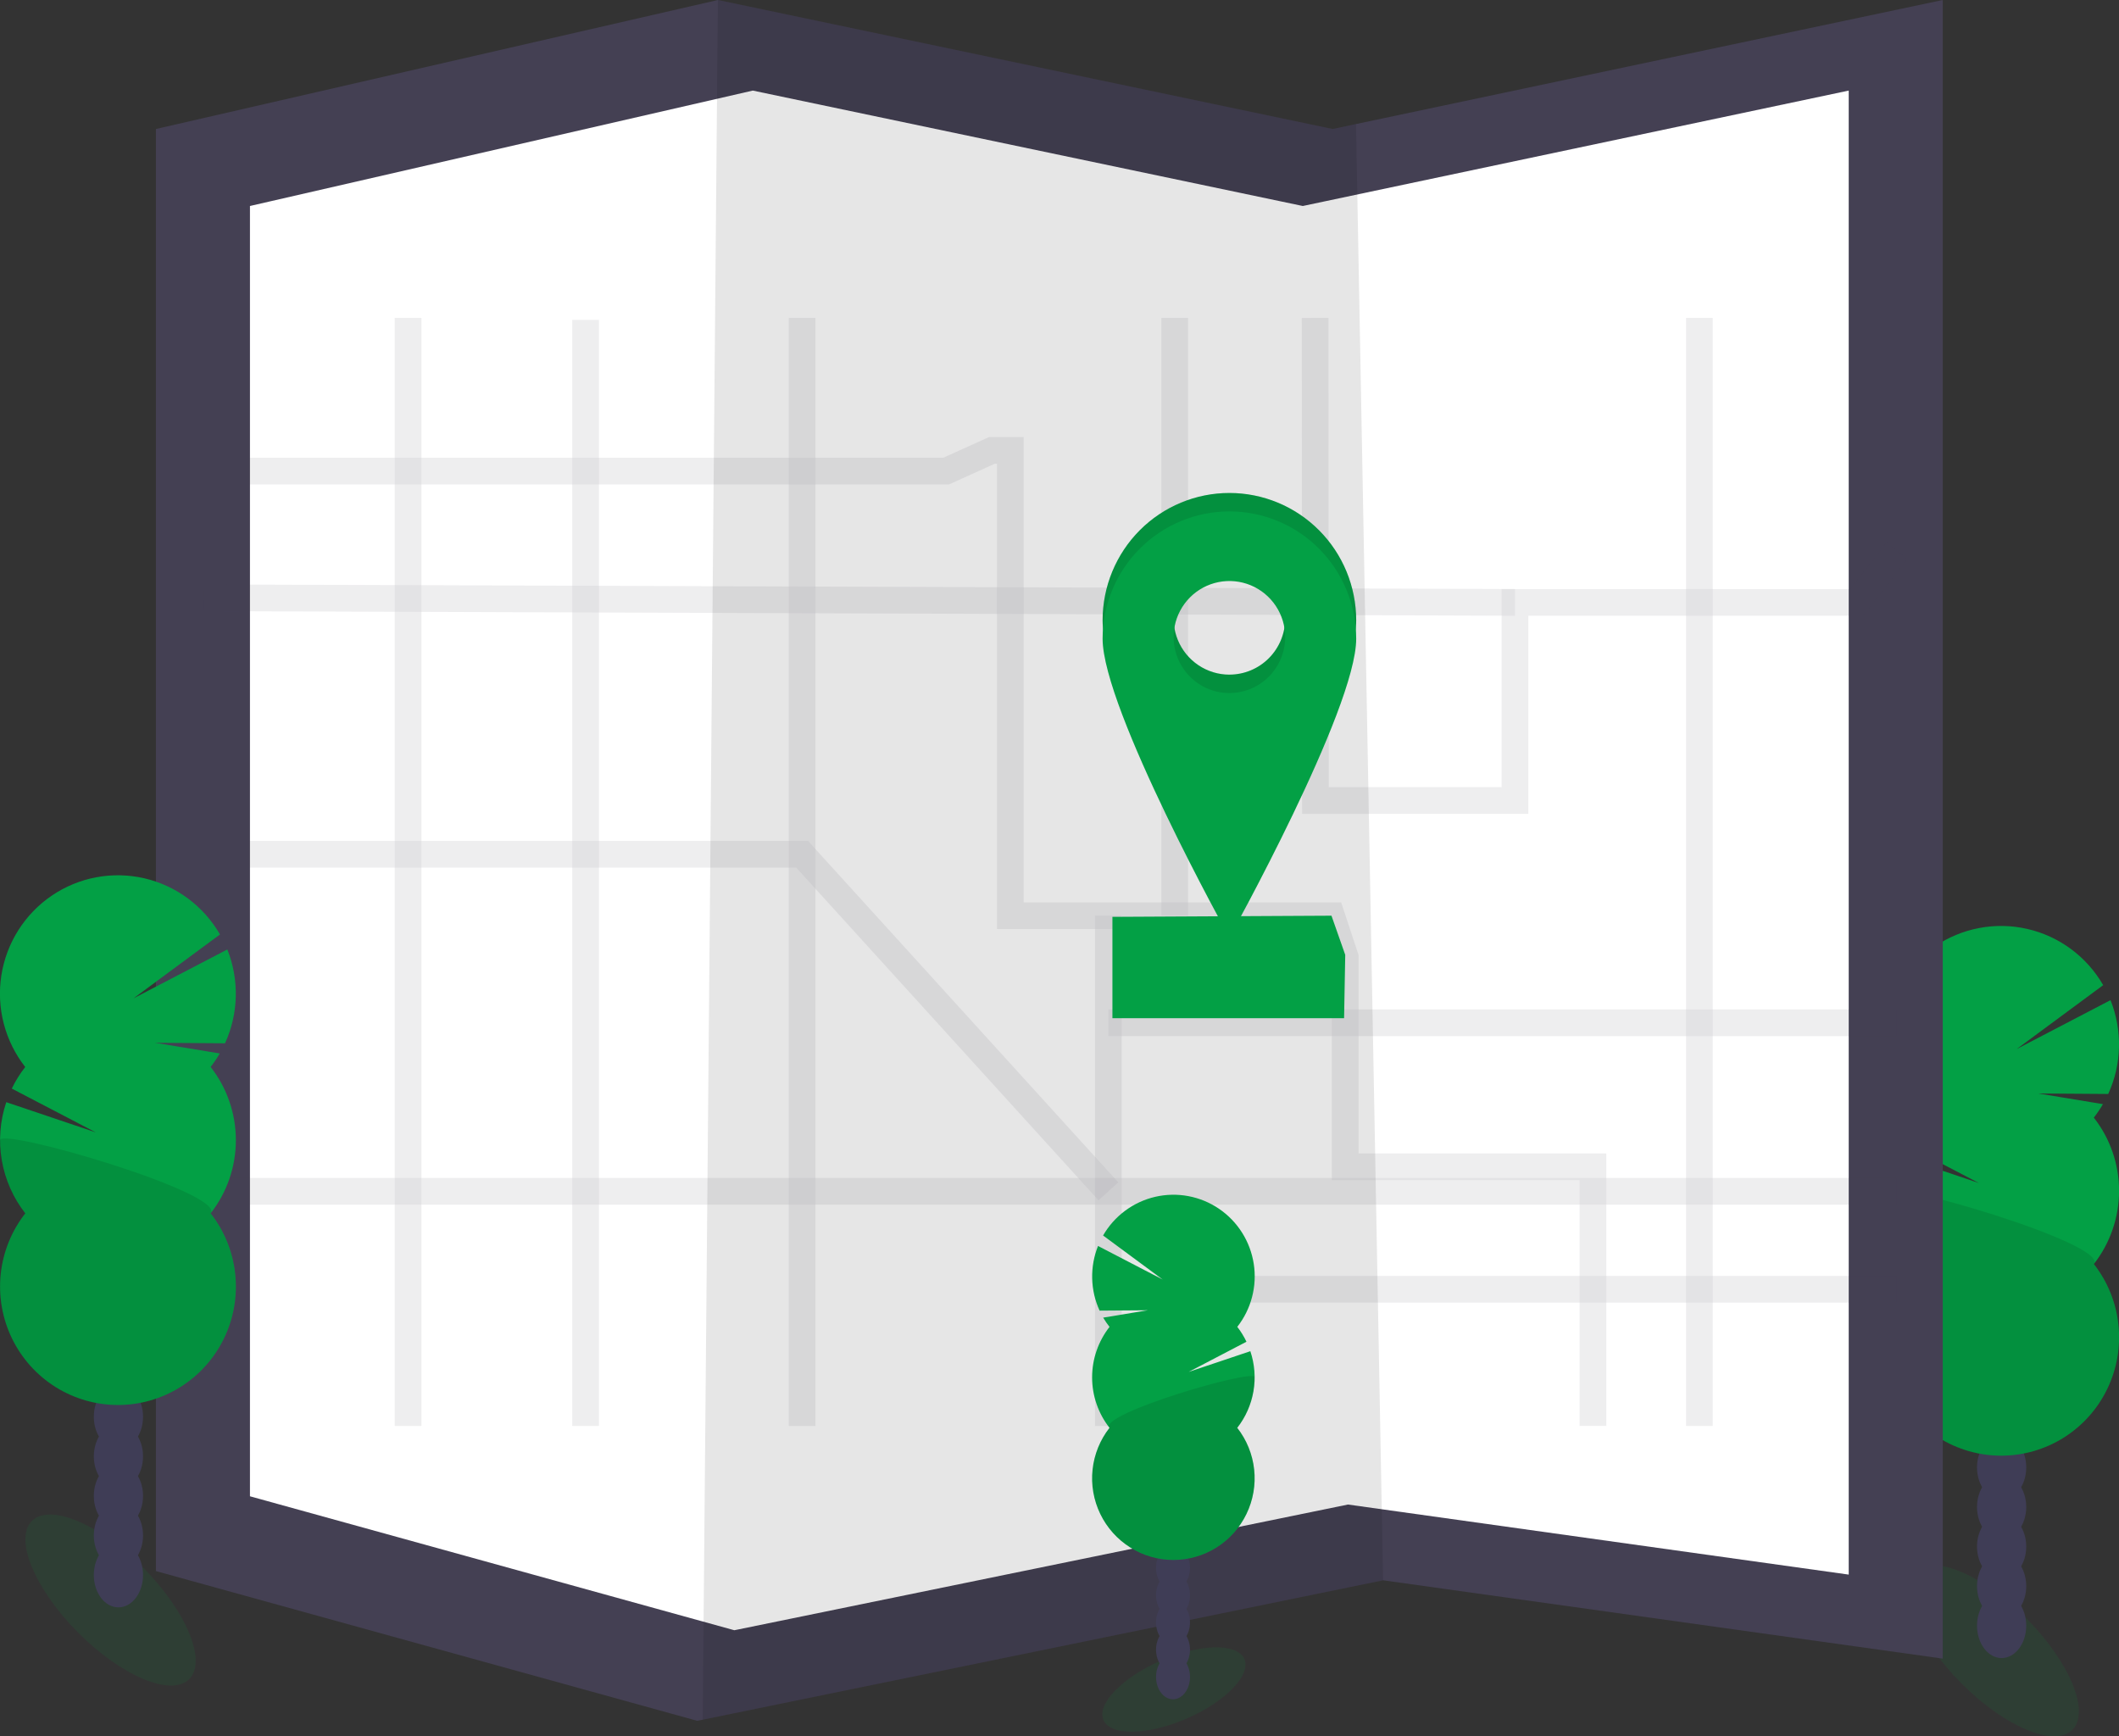 <svg width="238" height="195" viewBox="0 0 238 195" fill="none" xmlns="http://www.w3.org/2000/svg">
<rect x="0" y="0" width="238" height="195" fill="#333333" stroke="none"/>
<g clip-path="url(#clip0_43_57)">
<path opacity="0.1" d="M232.773 194.272C234.784 192.253 232.456 186.64 227.574 181.737C222.691 176.834 217.102 174.496 215.091 176.516C213.08 178.536 215.408 184.148 220.29 189.051C225.173 193.955 230.762 196.292 232.773 194.272Z" fill="#03A045"/>
<path d="M224.817 186.214C226.344 186.214 227.582 184.586 227.582 182.579C227.582 180.571 226.344 178.944 224.817 178.944C223.291 178.944 222.053 180.571 222.053 182.579C222.053 184.586 223.291 186.214 224.817 186.214Z" fill="#3F3D56"/>
<path d="M224.817 181.772C226.344 181.772 227.582 180.144 227.582 178.137C227.582 176.129 226.344 174.502 224.817 174.502C223.291 174.502 222.053 176.129 222.053 178.137C222.053 180.144 223.291 181.772 224.817 181.772Z" fill="#3F3D56"/>
<path d="M224.817 177.329C226.344 177.329 227.582 175.702 227.582 173.694C227.582 171.687 226.344 170.059 224.817 170.059C223.291 170.059 222.053 171.687 222.053 173.694C222.053 175.702 223.291 177.329 224.817 177.329Z" fill="#3F3D56"/>
<path d="M224.817 172.887C226.344 172.887 227.582 171.26 227.582 169.252C227.582 167.245 226.344 165.617 224.817 165.617C223.291 165.617 222.053 167.245 222.053 169.252C222.053 171.26 223.291 172.887 224.817 172.887Z" fill="#3F3D56"/>
<path d="M224.817 168.445C226.344 168.445 227.582 166.818 227.582 164.81C227.582 162.802 226.344 161.175 224.817 161.175C223.291 161.175 222.053 162.802 222.053 164.81C222.053 166.818 223.291 168.445 224.817 168.445Z" fill="#3F3D56"/>
<path d="M224.817 164.003C226.344 164.003 227.582 162.375 227.582 160.368C227.582 158.36 226.344 156.733 224.817 156.733C223.291 156.733 222.053 158.36 222.053 160.368C222.053 162.375 223.291 164.003 224.817 164.003Z" fill="#3F3D56"/>
<path d="M224.817 159.561C226.344 159.561 227.582 157.933 227.582 155.925C227.582 153.918 226.344 152.29 224.817 152.29C223.291 152.29 222.053 153.918 222.053 155.925C222.053 157.933 223.291 159.561 224.817 159.561Z" fill="#3F3D56"/>
<path d="M235.166 125.526C235.545 125.043 235.889 124.535 236.197 124.005L228.932 122.807L236.789 122.864C237.543 121.217 237.955 119.433 237.999 117.621C238.043 115.81 237.719 114.008 237.047 112.326L226.507 117.819L236.223 110.642C235.313 109.06 234.088 107.683 232.625 106.597C231.161 105.512 229.491 104.74 227.718 104.332C225.945 103.923 224.107 103.885 222.319 104.221C220.53 104.557 218.83 105.259 217.324 106.284C215.818 107.309 214.539 108.634 213.565 110.178C212.592 111.721 211.945 113.449 211.666 115.255C211.387 117.06 211.481 118.904 211.943 120.671C212.405 122.438 213.224 124.091 214.35 125.526C213.761 126.277 213.255 127.09 212.84 127.95L222.269 132.866L212.222 129.477C211.516 131.572 211.342 133.812 211.715 135.992C212.088 138.173 212.996 140.226 214.358 141.965C212.821 143.927 211.865 146.283 211.6 148.764C211.334 151.245 211.769 153.752 212.854 155.996C213.94 158.241 215.633 160.134 217.739 161.458C219.846 162.782 222.281 163.485 224.766 163.485C227.251 163.485 229.686 162.782 231.792 161.458C233.899 160.134 235.592 158.241 236.677 155.996C237.763 153.752 238.198 151.245 237.932 148.764C237.666 146.283 236.71 143.927 235.174 141.965C237.01 139.621 238.008 136.725 238.008 133.743C238.008 130.761 237.01 127.865 235.174 125.521L235.166 125.526Z" fill="#03A045"/>
<path opacity="0.1" d="M211.515 133.748C211.51 136.731 212.509 139.628 214.349 141.97C212.813 143.932 211.857 146.288 211.591 148.769C211.326 151.25 211.76 153.757 212.846 156.002C213.932 158.246 215.625 160.139 217.731 161.463C219.838 162.788 222.273 163.49 224.758 163.49C227.243 163.49 229.678 162.788 231.784 161.463C233.891 160.139 235.584 158.246 236.669 156.002C237.755 153.757 238.19 151.25 237.924 148.769C237.658 146.288 236.702 143.932 235.166 141.97C236.941 139.709 211.515 132.255 211.515 133.748Z" fill="black"/>
<path d="M218.206 0V186.279L155.344 177.482L78.928 193.137L78.312 193.264L17.511 176.447V14.488L80.631 0L149.676 14.488L152.301 13.932L218.206 0Z" fill="#444053"/>
<path d="M207.643 10.173V176.843L151.4 168.973L83.027 182.98L82.476 183.091L28.074 168.047V23.135L84.552 10.173L146.327 23.135L148.677 22.638L207.643 10.173Z" fill="white"/>
<path opacity="0.1" d="M155.344 177.482L78.928 193.137L80.631 0L149.676 14.488L152.302 13.932L155.344 177.482Z" fill="black"/>
<g opacity="0.3">
<path opacity="0.3" d="M147.713 35.703L147.744 89.905H170.158V67.655H208.545L213.054 61.85" stroke="#444053" stroke-width="3" stroke-miterlimit="10"/>
<path opacity="0.3" d="M22.921 52.908H106.265L111.418 50.58H113.479V102.841H149.547L151.093 107.498V131.042H178.917V160.148" stroke="#444053" stroke-width="3" stroke-miterlimit="10"/>
<path opacity="0.3" d="M124.488 160.148V102.841" stroke="#444053" stroke-width="3" stroke-miterlimit="10"/>
<path opacity="0.3" d="M213.054 144.795H124.488" stroke="#444053" stroke-width="3" stroke-miterlimit="10"/>
<path opacity="0.3" d="M190.871 35.703V160.148" stroke="#444053" stroke-width="3" stroke-miterlimit="10"/>
<path opacity="0.3" d="M22.664 133.795H213.054" stroke="#444053" stroke-width="3" stroke-miterlimit="10"/>
<path opacity="0.3" d="M45.835 160.148V35.703" stroke="#444053" stroke-width="3" stroke-miterlimit="10"/>
<path opacity="0.3" d="M90.091 35.703V160.148" stroke="#444053" stroke-width="3" stroke-miterlimit="10"/>
<path opacity="0.3" d="M22.921 67.138L170.158 67.655" stroke="#444053" stroke-width="3" stroke-miterlimit="10"/>
<path opacity="0.3" d="M65.773 35.928V160.148" stroke="#444053" stroke-width="3" stroke-miterlimit="10"/>
<path opacity="0.3" d="M22.664 95.939H90.091L124.488 133.795" stroke="#444053" stroke-width="3" stroke-miterlimit="10"/>
<path opacity="0.3" d="M131.938 35.703V102.841" stroke="#444053" stroke-width="3" stroke-miterlimit="10"/>
<path opacity="0.3" d="M124.488 114.867H213.054" stroke="#444053" stroke-width="3" stroke-miterlimit="10"/>
</g>
<path d="M150.964 114.354H124.944V102.971L149.547 102.841L151.093 107.24L150.964 114.354Z" fill="#03A045"/>
<path d="M138.083 55.366C134.306 55.366 130.683 56.873 128.012 59.555C125.342 62.237 123.841 65.875 123.841 69.668C123.841 77.567 138.083 103.229 138.083 103.229C138.083 103.229 152.325 77.577 152.325 69.668C152.325 65.875 150.824 62.237 148.153 59.555C145.483 56.873 141.86 55.366 138.083 55.366ZM138.083 75.769C136.844 75.769 135.632 75.4 134.602 74.708C133.572 74.017 132.769 73.034 132.294 71.885C131.82 70.735 131.696 69.47 131.938 68.249C132.179 67.029 132.776 65.907 133.652 65.028C134.529 64.148 135.645 63.548 136.861 63.306C138.076 63.063 139.336 63.187 140.481 63.664C141.626 64.14 142.604 64.946 143.293 65.981C143.981 67.016 144.349 68.232 144.349 69.477C144.348 71.145 143.687 72.745 142.512 73.924C141.338 75.104 139.744 75.766 138.083 75.766V75.769Z" fill="#03A045"/>
<path opacity="0.1" d="M138.083 55.366C134.306 55.366 130.683 56.873 128.012 59.555C125.342 62.237 123.841 65.875 123.841 69.668C123.841 77.567 138.083 103.229 138.083 103.229C138.083 103.229 152.325 77.577 152.325 69.668C152.325 65.875 150.824 62.237 148.153 59.555C145.483 56.873 141.86 55.366 138.083 55.366ZM138.083 75.769C136.844 75.769 135.632 75.4 134.602 74.708C133.572 74.017 132.769 73.034 132.294 71.885C131.82 70.735 131.696 69.47 131.938 68.249C132.179 67.029 132.776 65.907 133.652 65.028C134.529 64.148 135.645 63.548 136.861 63.306C138.076 63.063 139.336 63.187 140.481 63.664C141.626 64.14 142.604 64.946 143.293 65.981C143.981 67.016 144.349 68.232 144.349 69.477C144.348 71.145 143.687 72.745 142.512 73.924C141.338 75.104 139.744 75.766 138.083 75.766V75.769Z" fill="black"/>
<path d="M138.083 57.436C134.306 57.436 130.683 58.943 128.012 61.625C125.342 64.307 123.841 67.945 123.841 71.738C123.841 79.637 138.083 105.299 138.083 105.299C138.083 105.299 152.325 79.647 152.325 71.738C152.325 67.945 150.824 64.307 148.153 61.625C145.483 58.943 141.86 57.436 138.083 57.436ZM138.083 77.838C136.844 77.838 135.632 77.469 134.602 76.778C133.572 76.087 132.769 75.104 132.294 73.954C131.82 72.805 131.696 71.54 131.938 70.319C132.179 69.098 132.776 67.977 133.652 67.097C134.529 66.217 135.645 65.618 136.861 65.375C138.076 65.132 139.336 65.257 140.481 65.733C141.626 66.21 142.604 67.016 143.293 68.051C143.981 69.085 144.349 70.302 144.349 71.546C144.348 73.215 143.687 74.814 142.512 75.994C141.338 77.173 139.744 77.836 138.083 77.836V77.838Z" fill="#03A045"/>
<path opacity="0.1" d="M133.255 193.025C137.627 191.134 140.542 188.135 139.766 186.327C138.991 184.519 134.818 184.585 130.447 186.476C126.076 188.366 123.161 191.365 123.936 193.173C124.712 194.982 128.884 194.915 133.255 193.025Z" fill="#03A045"/>
<path d="M131.75 190.845C132.803 190.845 133.657 189.724 133.657 188.341C133.657 186.957 132.803 185.836 131.75 185.836C130.697 185.836 129.844 186.957 129.844 188.341C129.844 189.724 130.697 190.845 131.75 190.845Z" fill="#3F3D56"/>
<path d="M131.75 187.782C132.803 187.782 133.657 186.66 133.657 185.277C133.657 183.894 132.803 182.773 131.75 182.773C130.697 182.773 129.844 183.894 129.844 185.277C129.844 186.66 130.697 187.782 131.75 187.782Z" fill="#3F3D56"/>
<path d="M131.75 184.721C132.803 184.721 133.657 183.6 133.657 182.217C133.657 180.833 132.803 179.712 131.75 179.712C130.697 179.712 129.844 180.833 129.844 182.217C129.844 183.6 130.697 184.721 131.75 184.721Z" fill="#3F3D56"/>
<path d="M131.75 181.66C132.803 181.66 133.657 180.539 133.657 179.156C133.657 177.773 132.803 176.652 131.75 176.652C130.697 176.652 129.844 177.773 129.844 179.156C129.844 180.539 130.697 181.66 131.75 181.66Z" fill="#3F3D56"/>
<path d="M131.75 178.597C132.803 178.597 133.657 177.476 133.657 176.093C133.657 174.71 132.803 173.588 131.75 173.588C130.697 173.588 129.844 174.71 129.844 176.093C129.844 177.476 130.697 178.597 131.75 178.597Z" fill="#3F3D56"/>
<path d="M131.75 175.536C132.803 175.536 133.657 174.415 133.657 173.032C133.657 171.649 132.803 170.528 131.75 170.528C130.697 170.528 129.844 171.649 129.844 173.032C129.844 174.415 130.697 175.536 131.75 175.536Z" fill="#3F3D56"/>
<path d="M131.75 172.476C132.803 172.476 133.657 171.355 133.657 169.971C133.657 168.588 132.803 167.467 131.75 167.467C130.697 167.467 129.844 168.588 129.844 169.971C129.844 171.355 130.697 172.476 131.75 172.476Z" fill="#3F3D56"/>
<path d="M124.616 149.018C124.356 148.689 124.119 148.343 123.905 147.983L128.914 147.155L123.503 147.196C122.984 146.061 122.701 144.832 122.671 143.583C122.641 142.335 122.865 141.093 123.328 139.934L130.593 143.706L123.895 138.759C124.522 137.669 125.366 136.721 126.375 135.973C127.383 135.225 128.534 134.694 129.756 134.412C130.978 134.131 132.244 134.105 133.477 134.337C134.709 134.568 135.88 135.052 136.918 135.759C137.956 136.465 138.838 137.378 139.508 138.442C140.179 139.505 140.625 140.696 140.817 141.94C141.01 143.184 140.945 144.454 140.627 145.672C140.309 146.89 139.744 148.029 138.969 149.018C139.371 149.536 139.716 150.096 139.999 150.689L133.505 154.081L140.435 151.752C140.921 153.197 141.042 154.74 140.785 156.243C140.528 157.746 139.902 159.161 138.964 160.36C140.023 161.712 140.682 163.336 140.865 165.046C141.049 166.757 140.749 168.485 140.001 170.032C139.252 171.58 138.086 172.884 136.634 173.797C135.182 174.71 133.503 175.194 131.79 175.194C130.077 175.194 128.398 174.71 126.946 173.797C125.494 172.884 124.327 171.58 123.579 170.032C122.831 168.485 122.531 166.757 122.715 165.046C122.898 163.336 123.557 161.712 124.616 160.36C123.351 158.744 122.663 156.748 122.663 154.693C122.663 152.637 123.351 150.641 124.616 149.025V149.018Z" fill="#03A045"/>
<path opacity="0.1" d="M140.917 154.676C140.92 156.732 140.232 158.73 138.964 160.344C140.023 161.696 140.682 163.321 140.865 165.031C141.049 166.741 140.749 168.469 140.001 170.017C139.253 171.564 138.086 172.869 136.634 173.782C135.182 174.695 133.503 175.179 131.79 175.179C130.077 175.179 128.398 174.695 126.946 173.782C125.494 172.869 124.327 171.564 123.579 170.017C122.831 168.469 122.531 166.741 122.715 165.031C122.898 163.321 123.557 161.696 124.616 160.344C123.392 158.792 140.917 153.656 140.917 154.676Z" fill="black"/>
<path opacity="0.1" d="M21.257 188.58C23.268 186.56 20.94 180.948 16.058 176.045C11.175 171.142 5.586 168.804 3.575 170.824C1.564 172.843 3.892 178.456 8.774 183.359C13.657 188.262 19.246 190.6 21.257 188.58Z" fill="#03A045"/>
<path d="M13.302 180.522C14.829 180.522 16.066 178.895 16.066 176.887C16.066 174.879 14.829 173.252 13.302 173.252C11.775 173.252 10.537 174.879 10.537 176.887C10.537 178.895 11.775 180.522 13.302 180.522Z" fill="#3F3D56"/>
<path d="M13.302 176.08C14.829 176.08 16.066 174.452 16.066 172.445C16.066 170.437 14.829 168.81 13.302 168.81C11.775 168.81 10.537 170.437 10.537 172.445C10.537 174.452 11.775 176.08 13.302 176.08Z" fill="#3F3D56"/>
<path d="M13.302 171.638C14.829 171.638 16.066 170.01 16.066 168.003C16.066 165.995 14.829 164.368 13.302 164.368C11.775 164.368 10.537 165.995 10.537 168.003C10.537 170.01 11.775 171.638 13.302 171.638Z" fill="#3F3D56"/>
<path d="M13.302 167.195C14.829 167.195 16.066 165.568 16.066 163.56C16.066 161.553 14.829 159.925 13.302 159.925C11.775 159.925 10.537 161.553 10.537 163.56C10.537 165.568 11.775 167.195 13.302 167.195Z" fill="#3F3D56"/>
<path d="M13.302 162.753C14.829 162.753 16.066 161.126 16.066 159.118C16.066 157.111 14.829 155.483 13.302 155.483C11.775 155.483 10.537 157.111 10.537 159.118C10.537 161.126 11.775 162.753 13.302 162.753Z" fill="#3F3D56"/>
<path d="M13.302 158.311C14.829 158.311 16.066 156.683 16.066 154.676C16.066 152.668 14.829 151.041 13.302 151.041C11.775 151.041 10.537 152.668 10.537 154.676C10.537 156.683 11.775 158.311 13.302 158.311Z" fill="#3F3D56"/>
<path d="M13.302 153.869C14.829 153.869 16.066 152.241 16.066 150.234C16.066 148.226 14.829 146.599 13.302 146.599C11.775 146.599 10.537 148.226 10.537 150.234C10.537 152.241 11.775 153.869 13.302 153.869Z" fill="#3F3D56"/>
<path d="M23.65 119.834C24.029 119.352 24.373 118.843 24.681 118.313L17.416 117.115L25.273 117.172C26.027 115.525 26.439 113.741 26.483 111.93C26.527 110.118 26.203 108.316 25.531 106.634L14.991 112.127L24.707 104.95C23.797 103.368 22.572 101.991 21.109 100.906C19.645 99.82 17.975 99.049 16.202 98.64C14.429 98.231 12.591 98.193 10.803 98.529C9.014 98.865 7.314 99.567 5.808 100.592C4.302 101.617 3.022 102.943 2.049 104.486C1.075 106.029 0.429 107.758 0.15 109.563C-0.129 111.368 -0.035 113.212 0.427 114.979C0.889 116.746 1.708 118.399 2.834 119.834C2.245 120.585 1.739 121.398 1.324 122.258L10.753 127.174L0.706 123.785C0 125.881 -0.174 128.12 0.199 130.3C0.572 132.481 1.48 134.534 2.841 136.273C1.305 138.235 0.349 140.591 0.083 143.072C-0.182 145.553 0.252 148.06 1.338 150.304C2.424 152.549 4.117 154.442 6.223 155.766C8.33 157.09 10.765 157.793 13.25 157.793C15.735 157.793 18.17 157.09 20.276 155.766C22.383 154.442 24.076 152.549 25.161 150.304C26.247 148.06 26.682 145.553 26.416 143.072C26.15 140.591 25.195 138.235 23.658 136.273C25.494 133.929 26.492 131.033 26.492 128.051C26.492 125.069 25.494 122.173 23.658 119.829L23.65 119.834Z" fill="#03A045"/>
<path opacity="0.1" d="M-0 128.056C-0.005 131.039 0.993 133.937 2.834 136.278C1.297 138.24 0.342 140.596 0.076 143.077C-0.19 145.559 0.245 148.065 1.33 150.31C2.416 152.555 4.109 154.447 6.216 155.772C8.322 157.096 10.757 157.798 13.242 157.798C15.727 157.798 18.162 157.096 20.268 155.772C22.375 154.447 24.068 152.555 25.154 150.31C26.239 148.065 26.674 145.559 26.408 143.077C26.142 140.596 25.187 138.24 23.65 136.278C25.425 134.017 -0 126.563 -0 128.056Z" fill="black"/>
</g>
<defs>
<clipPath id="clip0_43_57">
<rect width="238" height="195" fill="white"/>
</clipPath>
</defs>
</svg>
